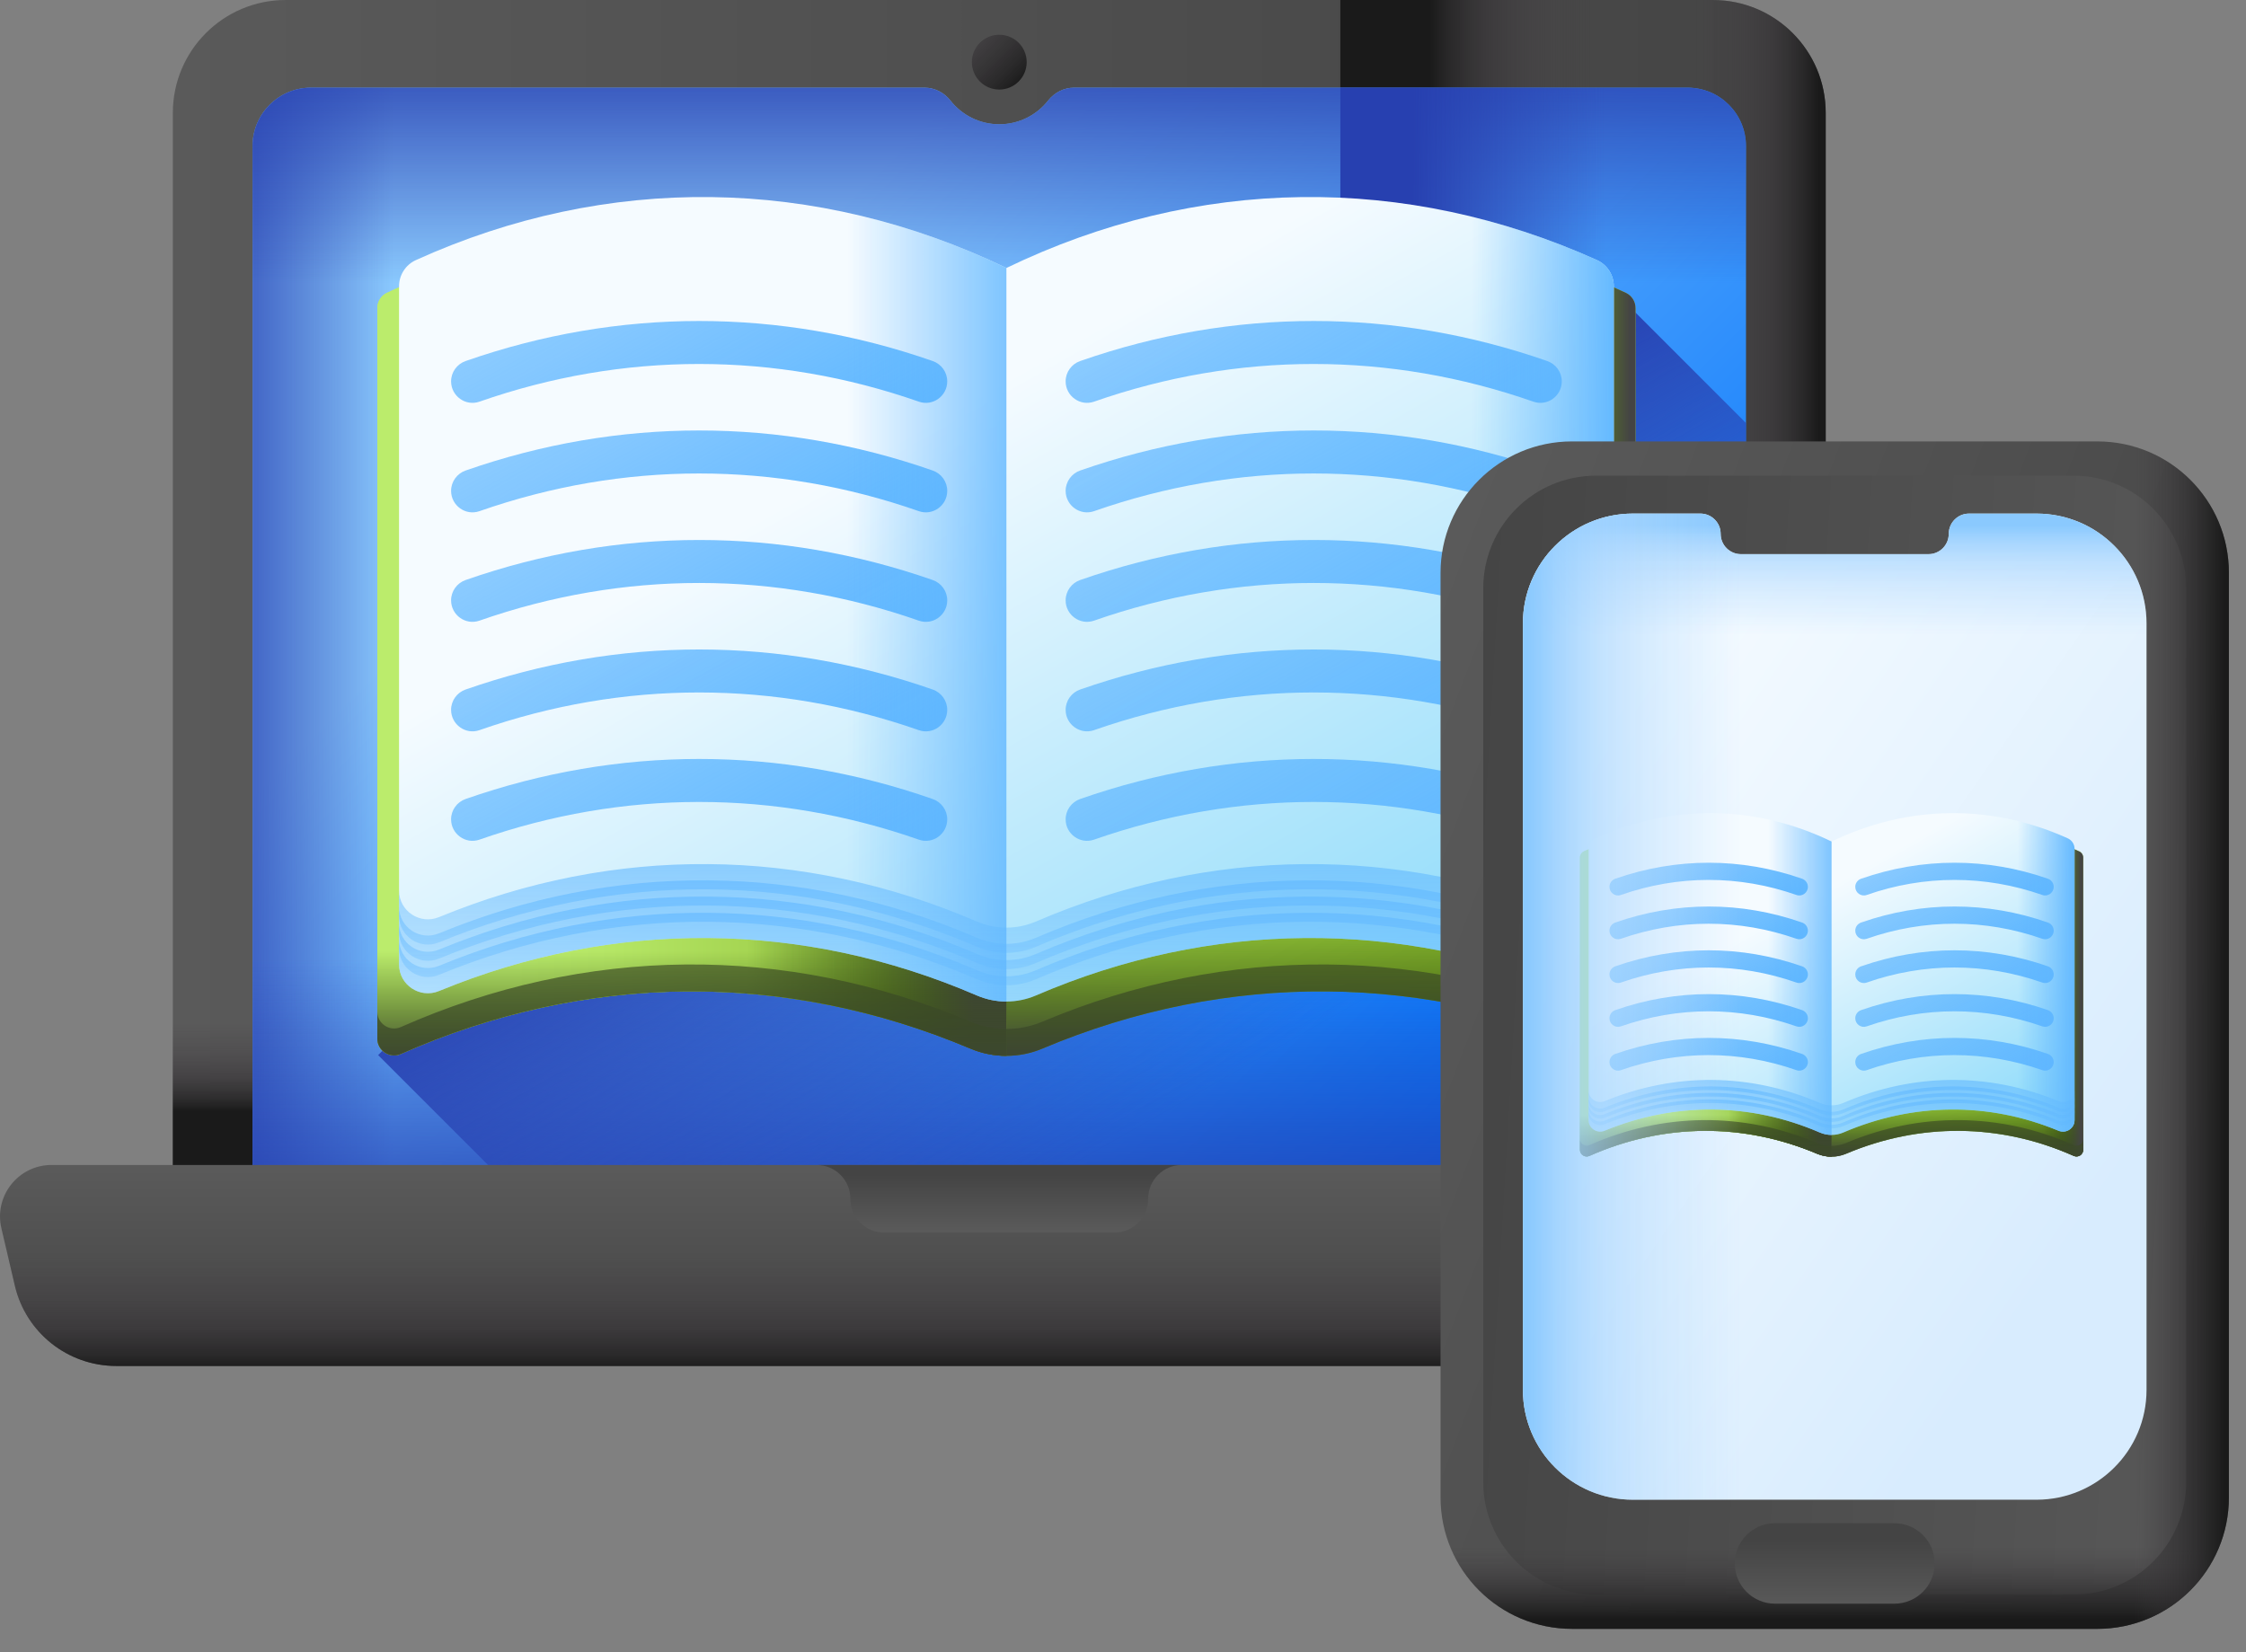 <svg width="87" height="64" viewBox="0 0 87 64" fill="none" xmlns="http://www.w3.org/2000/svg">
<rect x="0" y="0" width="87" height="64" fill="#808080" stroke="none"/>
<path d="M70.72 47.246H6.695V4.374C6.695 1.958 8.653 0 11.068 0H66.346C68.762 0 70.72 1.958 70.72 4.374V47.246Z" fill="url(#paint0_linear_1_51)"/>
<path d="M66.346 0H47.915V47.246H70.72V4.374C70.72 1.958 68.762 0 66.346 0Z" fill="url(#paint1_linear_1_51)"/>
<path d="M66.346 0H51.919V21.328H70.72V4.374C70.72 1.958 68.761 0 66.346 0Z" fill="url(#paint2_linear_1_51)"/>
<path d="M6.695 26.166H70.72V47.246H6.695V26.166Z" fill="url(#paint3_linear_1_51)"/>
<path d="M67.632 5.66V47.246H9.783V5.66C9.783 4.409 10.797 3.396 12.046 3.396H35.813C36.208 3.396 36.572 3.588 36.817 3.898C37.258 4.456 37.941 4.814 38.708 4.814C39.474 4.814 40.157 4.456 40.598 3.898C40.843 3.588 41.207 3.396 41.602 3.396H65.369C66.618 3.396 67.632 4.409 67.632 5.66Z" fill="url(#paint4_linear_1_51)"/>
<path d="M33.79 3.395H12.047C10.797 3.395 9.784 4.409 9.784 5.659V47.246H33.79V3.395Z" fill="url(#paint5_linear_1_51)"/>
<path d="M9.783 26.166H67.632V47.245H9.783V26.166Z" fill="url(#paint6_linear_1_51)"/>
<path d="M67.632 16.388L63.031 11.787L37.534 17.987L14.647 40.874L21.019 47.245H67.632V16.388Z" fill="url(#paint7_linear_1_51)"/>
<path d="M67.632 5.66V23.182H9.783V5.66C9.783 4.409 10.797 3.396 12.046 3.396H35.813C36.208 3.396 36.572 3.588 36.817 3.898C37.258 4.456 37.941 4.814 38.708 4.814C39.474 4.814 40.157 4.456 40.598 3.898C40.843 3.588 41.207 3.396 41.602 3.396H65.369C66.618 3.396 67.632 4.409 67.632 5.66Z" fill="url(#paint8_linear_1_51)"/>
<path d="M67.632 5.659C67.632 4.409 66.618 3.396 65.368 3.396H51.919V21.328H67.632V5.659Z" fill="url(#paint9_linear_1_51)"/>
<path d="M38.707 3.469C39.293 3.469 39.769 2.993 39.769 2.407C39.769 1.821 39.293 1.346 38.707 1.346C38.121 1.346 37.646 1.821 37.646 2.407C37.646 2.993 38.121 3.469 38.707 3.469Z" fill="url(#paint10_linear_1_51)"/>
<path d="M72.914 52.916H4.5C2.627 52.916 1.001 51.627 0.574 49.803L0.054 47.583C-0.24 46.33 0.711 45.13 1.998 45.13H75.417C76.703 45.13 77.654 46.33 77.361 47.583L76.84 49.803C76.413 51.627 74.787 52.916 72.914 52.916Z" fill="url(#paint11_linear_1_51)"/>
<path d="M0.003 47.172C0.006 47.307 0.021 47.444 0.053 47.583L0.574 49.803C1.001 51.627 2.627 52.916 4.5 52.916H72.914C74.787 52.916 76.413 51.627 76.841 49.803L77.361 47.583C77.393 47.445 77.408 47.307 77.411 47.172H0.003Z" fill="url(#paint12_linear_1_51)"/>
<path d="M75.417 45.13H59.988V52.916H72.914C74.787 52.916 76.413 51.627 76.841 49.803L77.361 47.583C77.654 46.33 76.704 45.13 75.417 45.13Z" fill="url(#paint13_linear_1_51)"/>
<path d="M31.638 45.13C32.358 45.134 32.94 45.719 32.94 46.439C32.94 47.163 33.527 47.749 34.25 47.749H43.165C43.888 47.749 44.474 47.163 44.474 46.439C44.474 45.719 45.056 45.134 45.776 45.13H31.638Z" fill="url(#paint14_linear_1_51)"/>
<path d="M62.981 11.345C55.229 7.727 46.711 7.786 38.985 11.522C31.259 7.786 22.74 7.727 14.988 11.345C14.76 11.452 14.616 11.682 14.616 11.934V40.233C14.616 40.703 15.099 41.02 15.528 40.83C22.669 37.668 30.424 37.599 37.591 40.621C38.482 40.997 39.488 40.997 40.378 40.621C47.545 37.599 55.3 37.668 62.441 40.83C62.871 41.02 63.353 40.703 63.353 40.233V11.934C63.353 11.682 63.209 11.452 62.981 11.345Z" fill="url(#paint15_linear_1_51)"/>
<path d="M62.981 11.345C55.229 7.727 46.711 7.786 38.985 11.522C31.259 7.786 22.74 7.727 14.988 11.345C14.76 11.452 14.616 11.682 14.616 11.934V40.233C14.616 40.703 15.099 41.02 15.528 40.83C22.669 37.668 30.424 37.599 37.591 40.621C38.482 40.997 39.488 40.997 40.378 40.621C47.545 37.599 55.3 37.668 62.441 40.83C62.871 41.02 63.353 40.703 63.353 40.233V11.934C63.353 11.682 63.209 11.452 62.981 11.345Z" fill="url(#paint16_linear_1_51)"/>
<path d="M62.981 11.345C60.09 9.996 57.093 9.159 54.07 8.832V38.563C56.905 38.87 59.718 39.624 62.441 40.83C62.87 41.02 63.353 40.703 63.353 40.233V11.934C63.353 11.682 63.209 11.452 62.981 11.345Z" fill="url(#paint17_linear_1_51)"/>
<path d="M38.985 11.522C31.259 7.786 22.74 7.727 14.988 11.345C14.76 11.452 14.616 11.682 14.616 11.934V40.233C14.616 40.703 15.099 41.02 15.528 40.83C22.669 37.668 30.424 37.599 37.591 40.621C38.036 40.809 38.51 40.903 38.985 40.903V11.522Z" fill="url(#paint18_linear_1_51)"/>
<path d="M38.985 11.522C31.259 7.786 22.74 7.727 14.988 11.345C14.76 11.452 14.616 11.682 14.616 11.934V40.233C14.616 40.703 15.099 41.02 15.528 40.83C22.669 37.668 30.424 37.599 37.591 40.621C38.036 40.809 38.51 40.903 38.985 40.903V11.522Z" fill="url(#paint19_linear_1_51)"/>
<path d="M38.985 11.522C31.259 7.786 22.74 7.727 14.988 11.345C14.76 11.452 14.616 11.682 14.616 11.934V40.233C14.616 40.703 15.099 41.02 15.528 40.83C22.669 37.668 30.424 37.599 37.591 40.621C38.036 40.809 38.51 40.903 38.985 40.903V11.522Z" fill="url(#paint20_linear_1_51)"/>
<path d="M62.441 39.787C55.3 36.625 47.545 36.556 40.378 39.579C39.488 39.955 38.482 39.955 37.591 39.579C30.424 36.556 22.669 36.625 15.528 39.787C15.099 39.978 14.616 39.66 14.616 39.191V40.233C14.616 40.703 15.099 41.02 15.528 40.83C22.669 37.668 30.424 37.599 37.591 40.622C38.481 40.997 39.487 40.997 40.378 40.622C47.545 37.599 55.3 37.668 62.441 40.83C62.87 41.02 63.353 40.703 63.353 40.233V39.191C63.353 39.66 62.87 39.977 62.441 39.787Z" fill="url(#paint21_linear_1_51)"/>
<path d="M61.858 10.075C54.453 6.719 46.346 6.822 38.985 10.381C31.623 6.822 23.516 6.719 16.111 10.075C15.712 10.256 15.457 10.655 15.457 11.092V37.362C15.457 38.16 16.268 38.697 17.005 38.392C23.78 35.596 31.085 35.653 37.837 38.561C38.571 38.877 39.399 38.877 40.132 38.561C46.884 35.653 54.189 35.596 60.964 38.392C61.701 38.697 62.512 38.16 62.512 37.362V11.092C62.512 10.655 62.257 10.256 61.858 10.075Z" fill="url(#paint22_linear_1_51)"/>
<path d="M18.572 15.56C24.142 13.612 30.029 13.616 35.592 15.56C36.13 15.749 36.692 15.344 36.692 14.774V14.774C36.692 14.417 36.464 14.103 36.128 13.986C30.215 11.92 23.957 11.917 18.037 13.986C17.701 14.103 17.473 14.417 17.473 14.773C17.473 15.343 18.035 15.748 18.572 15.56Z" fill="url(#paint23_linear_1_51)"/>
<path d="M18.572 19.802C24.142 17.854 30.029 17.857 35.592 19.802C36.13 19.99 36.692 19.585 36.692 19.016V19.015C36.692 18.659 36.464 18.345 36.128 18.227C30.215 16.161 23.957 16.158 18.037 18.227C17.701 18.345 17.473 18.659 17.473 19.015C17.473 19.585 18.035 19.99 18.572 19.802Z" fill="url(#paint24_linear_1_51)"/>
<path d="M18.572 24.043C24.142 22.096 30.029 22.099 35.592 24.044C36.13 24.232 36.692 23.827 36.692 23.257V23.257C36.692 22.901 36.464 22.587 36.128 22.469C30.215 20.403 23.957 20.4 18.037 22.469C17.701 22.587 17.473 22.901 17.473 23.257C17.473 23.827 18.035 24.232 18.572 24.043Z" fill="url(#paint25_linear_1_51)"/>
<path d="M18.572 28.285C24.142 26.337 30.029 26.341 35.592 28.286C36.13 28.474 36.692 28.069 36.692 27.499V27.499C36.692 27.143 36.464 26.828 36.128 26.711C30.215 24.645 23.957 24.642 18.037 26.711C17.701 26.828 17.473 27.142 17.473 27.498C17.473 28.068 18.035 28.473 18.572 28.285Z" fill="url(#paint26_linear_1_51)"/>
<path d="M18.572 32.527C24.142 30.579 30.029 30.582 35.592 32.527C36.13 32.715 36.692 32.31 36.692 31.741V31.74C36.692 31.384 36.464 31.07 36.128 30.953C30.215 28.886 23.957 28.883 18.037 30.952C17.701 31.07 17.473 31.384 17.473 31.74C17.473 32.31 18.035 32.715 18.572 32.527Z" fill="url(#paint27_linear_1_51)"/>
<path d="M42.378 15.56C47.947 13.612 53.834 13.616 59.397 15.56C59.935 15.749 60.497 15.344 60.497 14.774V14.774C60.497 14.417 60.269 14.103 59.933 13.986C54.02 11.92 47.763 11.917 41.842 13.986C41.506 14.103 41.278 14.417 41.278 14.773C41.278 15.343 41.84 15.748 42.378 15.56Z" fill="url(#paint28_linear_1_51)"/>
<path d="M42.378 19.802C47.947 17.854 53.834 17.857 59.397 19.802C59.935 19.99 60.497 19.585 60.497 19.016V19.015C60.497 18.659 60.269 18.345 59.933 18.227C54.02 16.161 47.763 16.158 41.842 18.227C41.506 18.345 41.278 18.659 41.278 19.015C41.278 19.585 41.84 19.99 42.378 19.802Z" fill="url(#paint29_linear_1_51)"/>
<path d="M42.378 24.043C47.947 22.096 53.834 22.099 59.397 24.044C59.935 24.232 60.497 23.827 60.497 23.257V23.257C60.497 22.901 60.269 22.587 59.933 22.469C54.02 20.403 47.763 20.4 41.842 22.469C41.506 22.587 41.278 22.901 41.278 23.257C41.278 23.827 41.84 24.232 42.378 24.043Z" fill="url(#paint30_linear_1_51)"/>
<path d="M42.378 28.285C47.947 26.337 53.834 26.341 59.397 28.286C59.935 28.474 60.497 28.069 60.497 27.499V27.499C60.497 27.143 60.269 26.828 59.933 26.711C54.02 24.645 47.763 24.642 41.842 26.711C41.506 26.828 41.278 27.142 41.278 27.498C41.278 28.068 41.84 28.473 42.378 28.285Z" fill="url(#paint31_linear_1_51)"/>
<path d="M42.378 32.527C47.947 30.579 53.834 30.582 59.397 32.527C59.935 32.715 60.497 32.31 60.497 31.741V31.74C60.497 31.384 60.269 31.07 59.933 30.953C54.02 28.886 47.763 28.883 41.842 30.952C41.506 31.07 41.278 31.384 41.278 31.74C41.278 32.31 41.84 32.715 42.378 32.527Z" fill="url(#paint32_linear_1_51)"/>
<path d="M61.858 10.075C59.762 9.125 57.609 8.453 55.432 8.057V36.763C57.3 37.102 59.151 37.644 60.964 38.392C61.702 38.697 62.512 38.16 62.512 37.362V11.092C62.512 10.655 62.257 10.256 61.858 10.075Z" fill="url(#paint33_linear_1_51)"/>
<path d="M38.985 10.381C31.623 6.822 23.516 6.719 16.111 10.075C15.712 10.256 15.457 10.655 15.457 11.092V37.362C15.457 38.16 16.268 38.697 17.005 38.392C23.78 35.596 31.085 35.653 37.837 38.561C38.204 38.719 38.594 38.798 38.984 38.798V10.381H38.985Z" fill="url(#paint34_linear_1_51)"/>
<path d="M60.964 37.415C54.19 34.619 46.884 34.676 40.132 37.584C39.399 37.9 38.571 37.9 37.838 37.584C31.085 34.676 23.78 34.619 17.005 37.415C16.268 37.719 15.457 37.183 15.457 36.385V37.362C15.457 38.16 16.268 38.697 17.005 38.392C23.78 35.596 31.085 35.653 37.838 38.561C38.571 38.877 39.399 38.877 40.132 38.561C46.884 35.653 54.19 35.596 60.964 38.392C61.702 38.697 62.512 38.16 62.512 37.362V36.385C62.512 37.183 61.702 37.719 60.964 37.415Z" fill="url(#paint35_linear_1_51)"/>
<path d="M60.964 36.786C54.19 33.99 46.884 34.047 40.132 36.955C39.399 37.271 38.571 37.271 37.838 36.955C31.085 34.047 23.78 33.99 17.005 36.786C16.268 37.091 15.457 36.554 15.457 35.756V36.733C15.457 37.531 16.268 38.068 17.005 37.764C23.78 34.968 31.085 35.024 37.838 37.933C38.571 38.248 39.399 38.248 40.132 37.933C46.884 35.024 54.19 34.968 60.964 37.764C61.702 38.068 62.512 37.531 62.512 36.733V35.756C62.512 36.554 61.702 37.091 60.964 36.786Z" fill="url(#paint36_linear_1_51)"/>
<path d="M60.964 36.157C54.19 33.361 46.884 33.418 40.132 36.327C39.399 36.642 38.571 36.642 37.838 36.327C31.085 33.418 23.78 33.361 17.005 36.157C16.268 36.462 15.457 35.925 15.457 35.127V36.104C15.457 36.902 16.268 37.439 17.005 37.135C23.78 34.339 31.085 34.395 37.838 37.304C38.571 37.62 39.399 37.62 40.132 37.304C46.884 34.395 54.19 34.339 60.964 37.135C61.702 37.439 62.512 36.902 62.512 36.104V35.127C62.512 35.925 61.702 36.462 60.964 36.157Z" fill="url(#paint37_linear_1_51)"/>
<path d="M60.964 35.529C54.19 32.733 46.884 32.789 40.132 35.698C39.399 36.014 38.571 36.014 37.838 35.698C31.085 32.789 23.78 32.733 17.005 35.529C16.268 35.833 15.457 35.296 15.457 34.498V35.476C15.457 36.273 16.268 36.81 17.005 36.506C23.78 33.71 31.085 33.767 37.838 36.675C38.571 36.991 39.399 36.991 40.132 36.675C46.884 33.767 54.19 33.71 60.964 36.506C61.702 36.81 62.512 36.274 62.512 35.476V34.498C62.512 35.296 61.702 35.833 60.964 35.529Z" fill="url(#paint38_linear_1_51)"/>
<path d="M86.337 58.007V22.194C86.337 19.38 84.056 17.1 81.243 17.1H60.893C58.08 17.1 55.8 19.38 55.8 22.194V58.007C55.8 60.82 58.08 63.101 60.893 63.101H81.243C84.056 63.101 86.337 60.82 86.337 58.007Z" fill="url(#paint39_linear_1_51)"/>
<path d="M80.316 18.427H61.821C59.409 18.427 57.454 20.382 57.454 22.794V57.407C57.454 59.819 59.409 61.774 61.821 61.774H80.316C82.727 61.774 84.683 59.819 84.683 57.407V22.794C84.683 20.382 82.727 18.427 80.316 18.427Z" fill="url(#paint40_linear_1_51)"/>
<path d="M55.8 42.115V58.012C55.8 60.822 58.082 63.101 60.898 63.101H81.239C84.054 63.101 86.337 60.822 86.337 58.012V42.115H55.8Z" fill="url(#paint41_linear_1_51)"/>
<path d="M73.381 62.125H68.756C67.895 62.125 67.197 61.427 67.197 60.566C67.197 59.706 67.895 59.008 68.756 59.008H73.381C74.241 59.008 74.939 59.706 74.939 60.566C74.939 61.427 74.241 62.125 73.381 62.125Z" fill="url(#paint42_linear_1_51)"/>
<path d="M81.239 17.1H69.068V63.101H81.239C84.054 63.101 86.337 60.822 86.337 58.012V22.189C86.337 19.378 84.054 17.1 81.239 17.1Z" fill="url(#paint43_linear_1_51)"/>
<path d="M83.147 24.152V53.843C83.147 56.193 81.239 58.098 78.885 58.098H63.252C60.898 58.098 58.99 56.193 58.99 53.843V24.152C58.99 21.802 60.898 19.896 63.252 19.896H65.864C66.298 19.896 66.65 20.248 66.65 20.682C66.65 21.115 67.003 21.467 67.437 21.467H74.699C75.134 21.467 75.486 21.115 75.486 20.682C75.486 20.248 75.838 19.896 76.273 19.896H78.885C81.239 19.896 83.147 21.802 83.147 24.152Z" fill="url(#paint44_linear_1_51)"/>
<path d="M80.546 32.985C77.445 31.538 74.038 31.561 70.948 33.056C67.857 31.561 64.45 31.538 61.349 32.985C61.258 33.028 61.2 33.12 61.2 33.22V44.54C61.2 44.728 61.393 44.855 61.565 44.779C64.421 43.514 67.523 43.486 70.39 44.696C70.746 44.846 71.149 44.846 71.505 44.696C74.372 43.486 77.474 43.514 80.33 44.779C80.502 44.855 80.695 44.728 80.695 44.54V33.22C80.695 33.12 80.637 33.028 80.546 32.985Z" fill="url(#paint45_linear_1_51)"/>
<path d="M80.546 32.985C77.445 31.538 74.038 31.561 70.948 33.056C67.857 31.561 64.45 31.538 61.349 32.985C61.258 33.028 61.2 33.12 61.2 33.22V44.54C61.2 44.728 61.393 44.855 61.565 44.779C64.421 43.514 67.523 43.486 70.39 44.696C70.746 44.846 71.149 44.846 71.505 44.696C74.372 43.486 77.474 43.514 80.33 44.779C80.502 44.855 80.695 44.728 80.695 44.54V33.22C80.695 33.12 80.637 33.028 80.546 32.985Z" fill="url(#paint46_linear_1_51)"/>
<path d="M80.546 32.985C79.39 32.445 78.191 32.111 76.982 31.98V43.872C78.116 43.995 79.241 44.297 80.33 44.779C80.502 44.855 80.695 44.728 80.695 44.54V33.22C80.695 33.12 80.637 33.028 80.546 32.985Z" fill="url(#paint47_linear_1_51)"/>
<path d="M70.948 33.056C67.857 31.561 64.45 31.538 61.349 32.985C61.258 33.028 61.2 33.12 61.2 33.22V44.54C61.2 44.728 61.393 44.855 61.565 44.779C64.421 43.514 67.523 43.486 70.39 44.696C70.568 44.771 70.758 44.808 70.948 44.808V33.056Z" fill="url(#paint48_linear_1_51)"/>
<path d="M70.948 33.056C67.857 31.561 64.45 31.538 61.349 32.985C61.258 33.028 61.2 33.12 61.2 33.22V44.54C61.2 44.728 61.393 44.855 61.565 44.779C64.421 43.514 67.523 43.486 70.39 44.696C70.568 44.771 70.758 44.808 70.948 44.808V33.056Z" fill="url(#paint49_linear_1_51)"/>
<path d="M70.948 33.056C67.857 31.561 64.45 31.538 61.349 32.985C61.258 33.028 61.2 33.12 61.2 33.22V44.54C61.2 44.728 61.393 44.855 61.565 44.779C64.421 43.514 67.523 43.486 70.39 44.696C70.568 44.771 70.758 44.808 70.948 44.808V33.056Z" fill="url(#paint50_linear_1_51)"/>
<path d="M80.33 44.362C77.474 43.097 74.372 43.069 71.505 44.279C71.149 44.429 70.746 44.429 70.39 44.279C67.523 43.069 64.421 43.097 61.565 44.362C61.393 44.438 61.2 44.311 61.2 44.123V44.54C61.2 44.728 61.393 44.855 61.565 44.779C64.421 43.514 67.523 43.486 70.39 44.696C70.746 44.846 71.149 44.846 71.505 44.696C74.372 43.486 77.474 43.514 80.33 44.779C80.502 44.855 80.695 44.728 80.695 44.54V44.123C80.695 44.311 80.502 44.438 80.33 44.362Z" fill="url(#paint51_linear_1_51)"/>
<path d="M80.097 32.477C77.135 31.135 73.892 31.176 70.947 32.599C68.003 31.176 64.76 31.135 61.798 32.477C61.639 32.549 61.536 32.709 61.536 32.884V43.392C61.536 43.711 61.861 43.925 62.156 43.804C64.865 42.685 67.788 42.708 70.489 43.871C70.782 43.998 71.113 43.998 71.406 43.871C74.107 42.708 77.029 42.685 79.739 43.804C80.034 43.925 80.358 43.711 80.358 43.392V32.884C80.359 32.709 80.256 32.549 80.097 32.477Z" fill="url(#paint52_linear_1_51)"/>
<path d="M62.782 34.671C65.01 33.892 67.365 33.893 69.59 34.671C69.805 34.746 70.03 34.584 70.03 34.356V34.356C70.03 34.214 69.939 34.088 69.805 34.041C67.439 33.215 64.936 33.214 62.568 34.041C62.434 34.088 62.343 34.214 62.343 34.356C62.343 34.584 62.567 34.746 62.782 34.671Z" fill="url(#paint53_linear_1_51)"/>
<path d="M62.782 36.368C65.01 35.589 67.365 35.59 69.59 36.368C69.805 36.443 70.03 36.281 70.03 36.053V36.053C70.03 35.91 69.939 35.785 69.805 35.738C67.439 34.911 64.936 34.91 62.568 35.738C62.434 35.785 62.343 35.91 62.343 36.053C62.343 36.281 62.567 36.443 62.782 36.368Z" fill="url(#paint54_linear_1_51)"/>
<path d="M62.782 38.064C65.01 37.285 67.365 37.286 69.59 38.064C69.805 38.14 70.03 37.978 70.03 37.75V37.75C70.03 37.607 69.939 37.481 69.805 37.434C67.439 36.608 64.936 36.607 62.568 37.434C62.434 37.481 62.343 37.607 62.343 37.749C62.343 37.977 62.567 38.139 62.782 38.064Z" fill="url(#paint55_linear_1_51)"/>
<path d="M62.782 39.761C65.01 38.982 67.365 38.983 69.59 39.761C69.805 39.836 70.03 39.674 70.03 39.446V39.446C70.03 39.304 69.939 39.178 69.805 39.131C67.439 38.305 64.936 38.304 62.568 39.131C62.434 39.178 62.343 39.304 62.343 39.446C62.343 39.674 62.567 39.836 62.782 39.761Z" fill="url(#paint56_linear_1_51)"/>
<path d="M62.782 41.458C65.01 40.678 67.365 40.68 69.59 41.458C69.805 41.533 70.03 41.371 70.03 41.143V41.143C70.03 41.001 69.939 40.875 69.805 40.828C67.439 40.001 64.936 40 62.568 40.828C62.434 40.875 62.343 41.001 62.343 41.143C62.343 41.371 62.567 41.533 62.782 41.458Z" fill="url(#paint57_linear_1_51)"/>
<path d="M72.305 34.671C74.532 33.892 76.887 33.893 79.113 34.671C79.328 34.746 79.552 34.584 79.552 34.356V34.356C79.552 34.214 79.462 34.088 79.327 34.041C76.962 33.215 74.459 33.214 72.091 34.041C71.956 34.088 71.865 34.214 71.865 34.356C71.865 34.584 72.09 34.746 72.305 34.671Z" fill="url(#paint58_linear_1_51)"/>
<path d="M72.305 36.368C74.532 35.589 76.887 35.59 79.113 36.368C79.328 36.443 79.552 36.281 79.552 36.053V36.053C79.552 35.91 79.462 35.785 79.327 35.738C76.962 34.911 74.459 34.91 72.091 35.738C71.956 35.785 71.865 35.91 71.865 36.053C71.865 36.281 72.09 36.443 72.305 36.368Z" fill="url(#paint59_linear_1_51)"/>
<path d="M72.305 38.064C74.532 37.285 76.887 37.286 79.113 38.064C79.328 38.14 79.552 37.978 79.552 37.75V37.75C79.552 37.607 79.462 37.481 79.327 37.434C76.962 36.608 74.459 36.607 72.091 37.434C71.956 37.481 71.865 37.607 71.865 37.749C71.865 37.977 72.09 38.139 72.305 38.064Z" fill="url(#paint60_linear_1_51)"/>
<path d="M72.305 39.761C74.532 38.982 76.887 38.983 79.113 39.761C79.328 39.836 79.552 39.674 79.552 39.446V39.446C79.552 39.304 79.462 39.178 79.327 39.131C76.962 38.305 74.459 38.304 72.091 39.131C71.956 39.178 71.865 39.304 71.865 39.446C71.865 39.674 72.09 39.836 72.305 39.761Z" fill="url(#paint61_linear_1_51)"/>
<path d="M72.305 41.458C74.532 40.678 76.887 40.68 79.113 41.458C79.328 41.533 79.552 41.371 79.552 41.143V41.143C79.552 41.001 79.462 40.875 79.327 40.828C76.962 40.001 74.459 40 72.091 40.828C71.956 40.875 71.865 41.001 71.865 41.143C71.865 41.371 72.09 41.533 72.305 41.458Z" fill="url(#paint62_linear_1_51)"/>
<path d="M80.097 32.477C79.258 32.097 78.397 31.828 77.526 31.67V43.152C78.274 43.288 79.014 43.505 79.739 43.804C80.034 43.925 80.359 43.711 80.359 43.392V32.884C80.359 32.709 80.256 32.549 80.097 32.477Z" fill="url(#paint63_linear_1_51)"/>
<path d="M70.947 32.599C68.003 31.176 64.76 31.135 61.798 32.477C61.639 32.549 61.536 32.709 61.536 32.884V43.392C61.536 43.711 61.861 43.925 62.156 43.804C64.865 42.685 67.788 42.708 70.489 43.871C70.635 43.935 70.791 43.966 70.947 43.966V32.599H70.947Z" fill="url(#paint64_linear_1_51)"/>
<path d="M79.739 43.413C77.029 42.294 74.107 42.317 71.406 43.48C71.113 43.607 70.782 43.607 70.489 43.48C67.788 42.317 64.865 42.294 62.156 43.413C61.861 43.535 61.536 43.32 61.536 43.001V43.392C61.536 43.711 61.861 43.925 62.156 43.804C64.865 42.685 67.788 42.708 70.489 43.871C70.782 43.998 71.113 43.998 71.406 43.871C74.107 42.708 77.029 42.685 79.739 43.804C80.034 43.925 80.358 43.711 80.358 43.392V43.001C80.359 43.32 80.034 43.535 79.739 43.413Z" fill="url(#paint65_linear_1_51)"/>
<path d="M79.739 43.161C77.029 42.043 74.107 42.066 71.406 43.229C71.113 43.355 70.782 43.355 70.489 43.229C67.788 42.066 64.865 42.043 62.156 43.161C61.861 43.283 61.536 43.069 61.536 42.749V43.14C61.536 43.459 61.861 43.674 62.156 43.552C64.865 42.434 67.788 42.457 70.489 43.62C70.782 43.746 71.113 43.746 71.406 43.62C74.107 42.457 77.029 42.434 79.739 43.552C80.034 43.674 80.358 43.459 80.358 43.14V42.749C80.359 43.068 80.034 43.283 79.739 43.161Z" fill="url(#paint66_linear_1_51)"/>
<path d="M79.739 42.91C77.029 41.791 74.107 41.814 71.406 42.977C71.113 43.104 70.782 43.104 70.489 42.977C67.788 41.814 64.865 41.791 62.156 42.91C61.861 43.032 61.536 42.817 61.536 42.498V42.889C61.536 43.208 61.861 43.422 62.156 43.301C64.865 42.182 67.788 42.205 70.489 43.368C70.782 43.495 71.113 43.495 71.406 43.368C74.107 42.205 77.029 42.182 79.739 43.301C80.034 43.422 80.358 43.208 80.358 42.889V42.498C80.359 42.817 80.034 43.032 79.739 42.91Z" fill="url(#paint67_linear_1_51)"/>
<path d="M79.739 42.658C77.029 41.54 74.107 41.563 71.406 42.726C71.113 42.852 70.782 42.852 70.489 42.726C67.788 41.563 64.865 41.54 62.156 42.658C61.861 42.78 61.536 42.566 61.536 42.246V42.637C61.536 42.956 61.861 43.171 62.156 43.049C64.865 41.931 67.788 41.954 70.489 43.117C70.782 43.243 71.113 43.243 71.406 43.117C74.107 41.954 77.029 41.931 79.739 43.049C80.034 43.171 80.358 42.956 80.358 42.637V42.246C80.359 42.566 80.034 42.78 79.739 42.658Z" fill="url(#paint68_linear_1_51)"/>
<path d="M78.885 19.896H76.273C75.838 19.896 75.486 20.248 75.486 20.682C75.486 21.115 75.134 21.467 74.7 21.467H67.437C67.003 21.467 66.651 21.115 66.651 20.682C66.651 20.248 66.299 19.896 65.864 19.896H63.252C60.898 19.896 58.99 21.802 58.99 24.152V35.065H83.147V24.152C83.147 21.802 81.239 19.896 78.885 19.896Z" fill="url(#paint69_linear_1_51)"/>
<path d="M70.358 21.467H67.437C67.003 21.467 66.65 21.115 66.65 20.682C66.65 20.248 66.298 19.896 65.864 19.896H63.252C60.898 19.896 58.99 21.802 58.99 24.152V53.843C58.99 56.193 60.898 58.098 63.252 58.098H70.358V21.467Z" fill="url(#paint70_linear_1_51)"/>
<defs>
<linearGradient id="paint0_linear_1_51" x1="6.695" y1="23.623" x2="70.72" y2="23.623" gradientUnits="userSpaceOnUse">
<stop stop-color="#5A5A5A"/>
<stop offset="1" stop-color="#444444"/>
</linearGradient>
<linearGradient id="paint1_linear_1_51" x1="65.691" y1="23.623" x2="70.449" y2="23.623" gradientUnits="userSpaceOnUse">
<stop stop-color="#433F43" stop-opacity="0"/>
<stop offset="0.344" stop-color="#403C40" stop-opacity="0.344"/>
<stop offset="0.622" stop-color="#363336" stop-opacity="0.622"/>
<stop offset="0.876" stop-color="#252425" stop-opacity="0.876"/>
<stop offset="1" stop-color="#1A1A1A"/>
</linearGradient>
<linearGradient id="paint2_linear_1_51" x1="61.619" y1="10.664" x2="55.368" y2="10.664" gradientUnits="userSpaceOnUse">
<stop stop-color="#433F43" stop-opacity="0"/>
<stop offset="0.344" stop-color="#403C40" stop-opacity="0.344"/>
<stop offset="0.622" stop-color="#363336" stop-opacity="0.622"/>
<stop offset="0.876" stop-color="#252425" stop-opacity="0.876"/>
<stop offset="1" stop-color="#1A1A1A"/>
</linearGradient>
<linearGradient id="paint3_linear_1_51" x1="38.707" y1="39.611" x2="38.707" y2="43.041" gradientUnits="userSpaceOnUse">
<stop stop-color="#433F43" stop-opacity="0"/>
<stop offset="0.344" stop-color="#403C40" stop-opacity="0.344"/>
<stop offset="0.622" stop-color="#363336" stop-opacity="0.622"/>
<stop offset="0.876" stop-color="#252425" stop-opacity="0.876"/>
<stop offset="1" stop-color="#1A1A1A"/>
</linearGradient>
<linearGradient id="paint4_linear_1_51" x1="26.597" y1="13.873" x2="56.633" y2="43.909" gradientUnits="userSpaceOnUse">
<stop stop-color="#8AC9FE"/>
<stop offset="1" stop-color="#0172FB"/>
</linearGradient>
<linearGradient id="paint5_linear_1_51" x1="15.248" y1="25.32" x2="7.633" y2="25.32" gradientUnits="userSpaceOnUse">
<stop stop-color="#2740B0" stop-opacity="0"/>
<stop offset="1" stop-color="#2740B0"/>
</linearGradient>
<linearGradient id="paint6_linear_1_51" x1="38.708" y1="37.186" x2="38.708" y2="49.007" gradientUnits="userSpaceOnUse">
<stop stop-color="#2740B0" stop-opacity="0"/>
<stop offset="1" stop-color="#2740B0"/>
</linearGradient>
<linearGradient id="paint7_linear_1_51" x1="48.375" y1="41.375" x2="38.89" y2="24.668" gradientUnits="userSpaceOnUse">
<stop stop-color="#2740B0" stop-opacity="0"/>
<stop offset="1" stop-color="#2740B0"/>
</linearGradient>
<linearGradient id="paint8_linear_1_51" x1="38.708" y1="10.995" x2="38.708" y2="1.444" gradientUnits="userSpaceOnUse">
<stop stop-color="#2740B0" stop-opacity="0"/>
<stop offset="1" stop-color="#2740B0"/>
</linearGradient>
<linearGradient id="paint9_linear_1_51" x1="62.158" y1="12.362" x2="54.714" y2="12.362" gradientUnits="userSpaceOnUse">
<stop stop-color="#2740B0" stop-opacity="0"/>
<stop offset="1" stop-color="#2740B0"/>
</linearGradient>
<linearGradient id="paint10_linear_1_51" x1="35.429" y1="-0.87" x2="39.545" y2="3.245" gradientUnits="userSpaceOnUse">
<stop stop-color="#433F43" stop-opacity="0"/>
<stop offset="0.344" stop-color="#403C40" stop-opacity="0.344"/>
<stop offset="0.622" stop-color="#363336" stop-opacity="0.622"/>
<stop offset="0.876" stop-color="#252425" stop-opacity="0.876"/>
<stop offset="1" stop-color="#1A1A1A"/>
</linearGradient>
<linearGradient id="paint11_linear_1_51" x1="38.707" y1="45.307" x2="38.707" y2="52.064" gradientUnits="userSpaceOnUse">
<stop stop-color="#5A5A5A"/>
<stop offset="1" stop-color="#444444"/>
</linearGradient>
<linearGradient id="paint12_linear_1_51" x1="38.707" y1="48.685" x2="38.707" y2="53.083" gradientUnits="userSpaceOnUse">
<stop stop-color="#433F43" stop-opacity="0"/>
<stop offset="0.344" stop-color="#403C40" stop-opacity="0.344"/>
<stop offset="0.622" stop-color="#363336" stop-opacity="0.622"/>
<stop offset="0.876" stop-color="#252425" stop-opacity="0.876"/>
<stop offset="1" stop-color="#1A1A1A"/>
</linearGradient>
<linearGradient id="paint13_linear_1_51" x1="69.879" y1="49.927" x2="75.627" y2="52.586" gradientUnits="userSpaceOnUse">
<stop stop-color="#433F43" stop-opacity="0"/>
<stop offset="0.344" stop-color="#403C40" stop-opacity="0.344"/>
<stop offset="0.622" stop-color="#363336" stop-opacity="0.622"/>
<stop offset="0.876" stop-color="#252425" stop-opacity="0.876"/>
<stop offset="1" stop-color="#1A1A1A"/>
</linearGradient>
<linearGradient id="paint14_linear_1_51" x1="38.707" y1="47.677" x2="38.707" y2="45.517" gradientUnits="userSpaceOnUse">
<stop stop-color="#5A5A5A"/>
<stop offset="1" stop-color="#444444"/>
</linearGradient>
<linearGradient id="paint15_linear_1_51" x1="28.214" y1="7.997" x2="50.912" y2="46.113" gradientUnits="userSpaceOnUse">
<stop stop-color="#BBEC6C"/>
<stop offset="0.197" stop-color="#B5E665"/>
<stop offset="0.48" stop-color="#A5D552"/>
<stop offset="0.812" stop-color="#8ABB33"/>
<stop offset="1" stop-color="#78A91F"/>
</linearGradient>
<linearGradient id="paint16_linear_1_51" x1="38.985" y1="35.886" x2="38.985" y2="40.757" gradientUnits="userSpaceOnUse">
<stop stop-color="#334C0F" stop-opacity="0"/>
<stop offset="0.32" stop-color="#344C12" stop-opacity="0.32"/>
<stop offset="0.565" stop-color="#374A1C" stop-opacity="0.565"/>
<stop offset="0.786" stop-color="#3C482C" stop-opacity="0.786"/>
<stop offset="0.991" stop-color="#444443" stop-opacity="0.991"/>
<stop offset="1" stop-color="#444444"/>
</linearGradient>
<linearGradient id="paint17_linear_1_51" x1="59.388" y1="24.859" x2="63.14" y2="24.859" gradientUnits="userSpaceOnUse">
<stop stop-color="#334C0F" stop-opacity="0"/>
<stop offset="0.32" stop-color="#344C12" stop-opacity="0.32"/>
<stop offset="0.565" stop-color="#374A1C" stop-opacity="0.565"/>
<stop offset="0.786" stop-color="#3C482C" stop-opacity="0.786"/>
<stop offset="0.991" stop-color="#444443" stop-opacity="0.991"/>
<stop offset="1" stop-color="#444444"/>
</linearGradient>
<linearGradient id="paint18_linear_1_51" x1="19.915" y1="24.789" x2="39.078" y2="24.789" gradientUnits="userSpaceOnUse">
<stop stop-color="#BBEC6C"/>
<stop offset="0.197" stop-color="#B5E665"/>
<stop offset="0.48" stop-color="#A5D552"/>
<stop offset="0.812" stop-color="#8ABB33"/>
<stop offset="1" stop-color="#78A91F"/>
</linearGradient>
<linearGradient id="paint19_linear_1_51" x1="28.978" y1="24.789" x2="37.698" y2="24.789" gradientUnits="userSpaceOnUse">
<stop stop-color="#334C0F" stop-opacity="0"/>
<stop offset="0.32" stop-color="#344C12" stop-opacity="0.32"/>
<stop offset="0.565" stop-color="#374A1C" stop-opacity="0.565"/>
<stop offset="0.786" stop-color="#3C482C" stop-opacity="0.786"/>
<stop offset="0.991" stop-color="#444443" stop-opacity="0.991"/>
<stop offset="1" stop-color="#444444"/>
</linearGradient>
<linearGradient id="paint20_linear_1_51" x1="26.8" y1="36.861" x2="26.8" y2="41.203" gradientUnits="userSpaceOnUse">
<stop stop-color="#334C0F" stop-opacity="0"/>
<stop offset="0.32" stop-color="#344C12" stop-opacity="0.32"/>
<stop offset="0.565" stop-color="#374A1C" stop-opacity="0.565"/>
<stop offset="0.786" stop-color="#3C482C" stop-opacity="0.786"/>
<stop offset="0.991" stop-color="#444443" stop-opacity="0.991"/>
<stop offset="1" stop-color="#444444"/>
</linearGradient>
<linearGradient id="paint21_linear_1_51" x1="38.985" y1="17.946" x2="38.985" y2="47.701" gradientUnits="userSpaceOnUse">
<stop stop-color="#334C0F" stop-opacity="0"/>
<stop offset="0.32" stop-color="#344C12" stop-opacity="0.32"/>
<stop offset="0.565" stop-color="#374A1C" stop-opacity="0.565"/>
<stop offset="0.786" stop-color="#3C482C" stop-opacity="0.786"/>
<stop offset="0.991" stop-color="#444443" stop-opacity="0.991"/>
<stop offset="1" stop-color="#444444"/>
</linearGradient>
<linearGradient id="paint22_linear_1_51" x1="34.895" y1="16.988" x2="48.961" y2="41.886" gradientUnits="userSpaceOnUse">
<stop stop-color="#F5FBFF"/>
<stop offset="1" stop-color="#91DCFA"/>
</linearGradient>
<linearGradient id="paint23_linear_1_51" x1="12.816" y1="-11.164" x2="29.415" y2="19.016" gradientUnits="userSpaceOnUse">
<stop stop-color="#60B7FF" stop-opacity="0"/>
<stop offset="1" stop-color="#60B7FF"/>
</linearGradient>
<linearGradient id="paint24_linear_1_51" x1="12.816" y1="-6.922" x2="29.415" y2="23.258" gradientUnits="userSpaceOnUse">
<stop stop-color="#60B7FF" stop-opacity="0"/>
<stop offset="1" stop-color="#60B7FF"/>
</linearGradient>
<linearGradient id="paint25_linear_1_51" x1="12.816" y1="-2.681" x2="29.415" y2="27.499" gradientUnits="userSpaceOnUse">
<stop stop-color="#60B7FF" stop-opacity="0"/>
<stop offset="1" stop-color="#60B7FF"/>
</linearGradient>
<linearGradient id="paint26_linear_1_51" x1="12.816" y1="1.561" x2="29.415" y2="31.741" gradientUnits="userSpaceOnUse">
<stop stop-color="#60B7FF" stop-opacity="0"/>
<stop offset="1" stop-color="#60B7FF"/>
</linearGradient>
<linearGradient id="paint27_linear_1_51" x1="12.816" y1="5.803" x2="29.415" y2="35.983" gradientUnits="userSpaceOnUse">
<stop stop-color="#60B7FF" stop-opacity="0"/>
<stop offset="1" stop-color="#60B7FF"/>
</linearGradient>
<linearGradient id="paint28_linear_1_51" x1="36.621" y1="-11.164" x2="53.22" y2="19.016" gradientUnits="userSpaceOnUse">
<stop stop-color="#60B7FF" stop-opacity="0"/>
<stop offset="1" stop-color="#60B7FF"/>
</linearGradient>
<linearGradient id="paint29_linear_1_51" x1="36.621" y1="-6.922" x2="53.22" y2="23.258" gradientUnits="userSpaceOnUse">
<stop stop-color="#60B7FF" stop-opacity="0"/>
<stop offset="1" stop-color="#60B7FF"/>
</linearGradient>
<linearGradient id="paint30_linear_1_51" x1="36.621" y1="-2.681" x2="53.22" y2="27.499" gradientUnits="userSpaceOnUse">
<stop stop-color="#60B7FF" stop-opacity="0"/>
<stop offset="1" stop-color="#60B7FF"/>
</linearGradient>
<linearGradient id="paint31_linear_1_51" x1="36.621" y1="1.561" x2="53.22" y2="31.741" gradientUnits="userSpaceOnUse">
<stop stop-color="#60B7FF" stop-opacity="0"/>
<stop offset="1" stop-color="#60B7FF"/>
</linearGradient>
<linearGradient id="paint32_linear_1_51" x1="36.621" y1="5.803" x2="53.22" y2="35.983" gradientUnits="userSpaceOnUse">
<stop stop-color="#60B7FF" stop-opacity="0"/>
<stop offset="1" stop-color="#60B7FF"/>
</linearGradient>
<linearGradient id="paint33_linear_1_51" x1="57.019" y1="23.268" x2="62.76" y2="23.268" gradientUnits="userSpaceOnUse">
<stop stop-color="#60B7FF" stop-opacity="0"/>
<stop offset="1" stop-color="#60B7FF"/>
</linearGradient>
<linearGradient id="paint34_linear_1_51" x1="32.849" y1="23.215" x2="40.537" y2="23.215" gradientUnits="userSpaceOnUse">
<stop stop-color="#60B7FF" stop-opacity="0"/>
<stop offset="1" stop-color="#60B7FF"/>
</linearGradient>
<linearGradient id="paint35_linear_1_51" x1="38.985" y1="41.798" x2="38.985" y2="31.27" gradientUnits="userSpaceOnUse">
<stop stop-color="#60B7FF" stop-opacity="0"/>
<stop offset="1" stop-color="#60B7FF"/>
</linearGradient>
<linearGradient id="paint36_linear_1_51" x1="38.985" y1="41.169" x2="38.985" y2="30.642" gradientUnits="userSpaceOnUse">
<stop stop-color="#60B7FF" stop-opacity="0"/>
<stop offset="1" stop-color="#60B7FF"/>
</linearGradient>
<linearGradient id="paint37_linear_1_51" x1="38.985" y1="40.541" x2="38.985" y2="30.013" gradientUnits="userSpaceOnUse">
<stop stop-color="#60B7FF" stop-opacity="0"/>
<stop offset="1" stop-color="#60B7FF"/>
</linearGradient>
<linearGradient id="paint38_linear_1_51" x1="38.985" y1="39.912" x2="38.985" y2="29.384" gradientUnits="userSpaceOnUse">
<stop stop-color="#60B7FF" stop-opacity="0"/>
<stop offset="1" stop-color="#60B7FF"/>
</linearGradient>
<linearGradient id="paint39_linear_1_51" x1="51.527" y1="32.561" x2="86.833" y2="46.183" gradientUnits="userSpaceOnUse">
<stop stop-color="#5A5A5A"/>
<stop offset="1" stop-color="#444444"/>
</linearGradient>
<linearGradient id="paint40_linear_1_51" x1="89.382" y1="41.16" x2="54.717" y2="39.154" gradientUnits="userSpaceOnUse">
<stop stop-color="#5A5A5A"/>
<stop offset="1" stop-color="#444444"/>
</linearGradient>
<linearGradient id="paint41_linear_1_51" x1="71.068" y1="59.929" x2="71.068" y2="62.726" gradientUnits="userSpaceOnUse">
<stop stop-color="#433F43" stop-opacity="0"/>
<stop offset="1" stop-color="#1A1A1A"/>
</linearGradient>
<linearGradient id="paint42_linear_1_51" x1="71.068" y1="62.296" x2="71.068" y2="59.685" gradientUnits="userSpaceOnUse">
<stop stop-color="#5A5A5A"/>
<stop offset="1" stop-color="#444444"/>
</linearGradient>
<linearGradient id="paint43_linear_1_51" x1="82.691" y1="40.1" x2="86.171" y2="40.1" gradientUnits="userSpaceOnUse">
<stop stop-color="#433F43" stop-opacity="0"/>
<stop offset="1" stop-color="#1A1A1A"/>
</linearGradient>
<linearGradient id="paint44_linear_1_51" x1="59.768" y1="31.154" x2="81.666" y2="46.353" gradientUnits="userSpaceOnUse">
<stop stop-color="#F5FBFF"/>
<stop offset="1" stop-color="#D8ECFE"/>
</linearGradient>
<linearGradient id="paint45_linear_1_51" x1="66.639" y1="31.646" x2="75.718" y2="46.892" gradientUnits="userSpaceOnUse">
<stop stop-color="#BBEC6C"/>
<stop offset="0.197" stop-color="#B5E665"/>
<stop offset="0.48" stop-color="#A5D552"/>
<stop offset="0.812" stop-color="#8ABB33"/>
<stop offset="1" stop-color="#78A91F"/>
</linearGradient>
<linearGradient id="paint46_linear_1_51" x1="70.948" y1="42.801" x2="70.948" y2="44.749" gradientUnits="userSpaceOnUse">
<stop stop-color="#334C0F" stop-opacity="0"/>
<stop offset="0.32" stop-color="#344C12" stop-opacity="0.32"/>
<stop offset="0.565" stop-color="#374A1C" stop-opacity="0.565"/>
<stop offset="0.786" stop-color="#3C482C" stop-opacity="0.786"/>
<stop offset="0.991" stop-color="#444443" stop-opacity="0.991"/>
<stop offset="1" stop-color="#444444"/>
</linearGradient>
<linearGradient id="paint47_linear_1_51" x1="79.109" y1="38.391" x2="80.61" y2="38.391" gradientUnits="userSpaceOnUse">
<stop stop-color="#334C0F" stop-opacity="0"/>
<stop offset="0.32" stop-color="#344C12" stop-opacity="0.32"/>
<stop offset="0.565" stop-color="#374A1C" stop-opacity="0.565"/>
<stop offset="0.786" stop-color="#3C482C" stop-opacity="0.786"/>
<stop offset="0.991" stop-color="#444443" stop-opacity="0.991"/>
<stop offset="1" stop-color="#444444"/>
</linearGradient>
<linearGradient id="paint48_linear_1_51" x1="63.319" y1="38.363" x2="70.985" y2="38.363" gradientUnits="userSpaceOnUse">
<stop stop-color="#BBEC6C"/>
<stop offset="0.197" stop-color="#B5E665"/>
<stop offset="0.48" stop-color="#A5D552"/>
<stop offset="0.812" stop-color="#8ABB33"/>
<stop offset="1" stop-color="#78A91F"/>
</linearGradient>
<linearGradient id="paint49_linear_1_51" x1="66.945" y1="38.363" x2="70.433" y2="38.363" gradientUnits="userSpaceOnUse">
<stop stop-color="#334C0F" stop-opacity="0"/>
<stop offset="0.32" stop-color="#344C12" stop-opacity="0.32"/>
<stop offset="0.565" stop-color="#374A1C" stop-opacity="0.565"/>
<stop offset="0.786" stop-color="#3C482C" stop-opacity="0.786"/>
<stop offset="0.991" stop-color="#444443" stop-opacity="0.991"/>
<stop offset="1" stop-color="#444444"/>
</linearGradient>
<linearGradient id="paint50_linear_1_51" x1="66.074" y1="43.191" x2="66.074" y2="44.928" gradientUnits="userSpaceOnUse">
<stop stop-color="#334C0F" stop-opacity="0"/>
<stop offset="0.32" stop-color="#344C12" stop-opacity="0.32"/>
<stop offset="0.565" stop-color="#374A1C" stop-opacity="0.565"/>
<stop offset="0.786" stop-color="#3C482C" stop-opacity="0.786"/>
<stop offset="0.991" stop-color="#444443" stop-opacity="0.991"/>
<stop offset="1" stop-color="#444444"/>
</linearGradient>
<linearGradient id="paint51_linear_1_51" x1="70.948" y1="35.625" x2="70.948" y2="47.527" gradientUnits="userSpaceOnUse">
<stop stop-color="#334C0F" stop-opacity="0"/>
<stop offset="0.32" stop-color="#344C12" stop-opacity="0.32"/>
<stop offset="0.565" stop-color="#374A1C" stop-opacity="0.565"/>
<stop offset="0.786" stop-color="#3C482C" stop-opacity="0.786"/>
<stop offset="0.991" stop-color="#444443" stop-opacity="0.991"/>
<stop offset="1" stop-color="#444444"/>
</linearGradient>
<linearGradient id="paint52_linear_1_51" x1="69.311" y1="35.242" x2="74.938" y2="45.202" gradientUnits="userSpaceOnUse">
<stop stop-color="#F5FBFF"/>
<stop offset="1" stop-color="#91DCFA"/>
</linearGradient>
<linearGradient id="paint53_linear_1_51" x1="60.48" y1="23.981" x2="67.119" y2="36.053" gradientUnits="userSpaceOnUse">
<stop stop-color="#60B7FF" stop-opacity="0"/>
<stop offset="1" stop-color="#60B7FF"/>
</linearGradient>
<linearGradient id="paint54_linear_1_51" x1="60.48" y1="25.678" x2="67.119" y2="37.75" gradientUnits="userSpaceOnUse">
<stop stop-color="#60B7FF" stop-opacity="0"/>
<stop offset="1" stop-color="#60B7FF"/>
</linearGradient>
<linearGradient id="paint55_linear_1_51" x1="60.48" y1="27.375" x2="67.119" y2="39.447" gradientUnits="userSpaceOnUse">
<stop stop-color="#60B7FF" stop-opacity="0"/>
<stop offset="1" stop-color="#60B7FF"/>
</linearGradient>
<linearGradient id="paint56_linear_1_51" x1="60.48" y1="29.071" x2="67.119" y2="41.143" gradientUnits="userSpaceOnUse">
<stop stop-color="#60B7FF" stop-opacity="0"/>
<stop offset="1" stop-color="#60B7FF"/>
</linearGradient>
<linearGradient id="paint57_linear_1_51" x1="60.48" y1="30.768" x2="67.119" y2="42.84" gradientUnits="userSpaceOnUse">
<stop stop-color="#60B7FF" stop-opacity="0"/>
<stop offset="1" stop-color="#60B7FF"/>
</linearGradient>
<linearGradient id="paint58_linear_1_51" x1="70.002" y1="23.981" x2="76.642" y2="36.053" gradientUnits="userSpaceOnUse">
<stop stop-color="#60B7FF" stop-opacity="0"/>
<stop offset="1" stop-color="#60B7FF"/>
</linearGradient>
<linearGradient id="paint59_linear_1_51" x1="70.002" y1="25.678" x2="76.642" y2="37.75" gradientUnits="userSpaceOnUse">
<stop stop-color="#60B7FF" stop-opacity="0"/>
<stop offset="1" stop-color="#60B7FF"/>
</linearGradient>
<linearGradient id="paint60_linear_1_51" x1="70.002" y1="27.375" x2="76.642" y2="39.447" gradientUnits="userSpaceOnUse">
<stop stop-color="#60B7FF" stop-opacity="0"/>
<stop offset="1" stop-color="#60B7FF"/>
</linearGradient>
<linearGradient id="paint61_linear_1_51" x1="70.002" y1="29.071" x2="76.642" y2="41.143" gradientUnits="userSpaceOnUse">
<stop stop-color="#60B7FF" stop-opacity="0"/>
<stop offset="1" stop-color="#60B7FF"/>
</linearGradient>
<linearGradient id="paint62_linear_1_51" x1="70.002" y1="30.768" x2="76.642" y2="42.84" gradientUnits="userSpaceOnUse">
<stop stop-color="#60B7FF" stop-opacity="0"/>
<stop offset="1" stop-color="#60B7FF"/>
</linearGradient>
<linearGradient id="paint63_linear_1_51" x1="78.161" y1="37.754" x2="80.458" y2="37.754" gradientUnits="userSpaceOnUse">
<stop stop-color="#60B7FF" stop-opacity="0"/>
<stop offset="1" stop-color="#60B7FF"/>
</linearGradient>
<linearGradient id="paint64_linear_1_51" x1="68.493" y1="37.733" x2="71.568" y2="37.733" gradientUnits="userSpaceOnUse">
<stop stop-color="#60B7FF" stop-opacity="0"/>
<stop offset="1" stop-color="#60B7FF"/>
</linearGradient>
<linearGradient id="paint65_linear_1_51" x1="70.947" y1="45.166" x2="70.947" y2="40.955" gradientUnits="userSpaceOnUse">
<stop stop-color="#60B7FF" stop-opacity="0"/>
<stop offset="1" stop-color="#60B7FF"/>
</linearGradient>
<linearGradient id="paint66_linear_1_51" x1="70.947" y1="44.915" x2="70.947" y2="40.704" gradientUnits="userSpaceOnUse">
<stop stop-color="#60B7FF" stop-opacity="0"/>
<stop offset="1" stop-color="#60B7FF"/>
</linearGradient>
<linearGradient id="paint67_linear_1_51" x1="70.947" y1="44.663" x2="70.947" y2="40.452" gradientUnits="userSpaceOnUse">
<stop stop-color="#60B7FF" stop-opacity="0"/>
<stop offset="1" stop-color="#60B7FF"/>
</linearGradient>
<linearGradient id="paint68_linear_1_51" x1="70.947" y1="44.412" x2="70.947" y2="40.201" gradientUnits="userSpaceOnUse">
<stop stop-color="#60B7FF" stop-opacity="0"/>
<stop offset="1" stop-color="#60B7FF"/>
</linearGradient>
<linearGradient id="paint69_linear_1_51" x1="71.068" y1="24.593" x2="71.068" y2="20.364" gradientUnits="userSpaceOnUse">
<stop stop-color="#B3DAFE" stop-opacity="0"/>
<stop offset="0.431" stop-color="#B1D9FE" stop-opacity="0.432"/>
<stop offset="0.666" stop-color="#A9D6FE" stop-opacity="0.666"/>
<stop offset="0.852" stop-color="#9BD0FE" stop-opacity="0.852"/>
<stop offset="1" stop-color="#8AC9FE"/>
</linearGradient>
<linearGradient id="paint70_linear_1_51" x1="67.471" y1="38.997" x2="59.194" y2="38.997" gradientUnits="userSpaceOnUse">
<stop stop-color="#B3DAFE" stop-opacity="0"/>
<stop offset="0.431" stop-color="#B1D9FE" stop-opacity="0.432"/>
<stop offset="0.666" stop-color="#A9D6FE" stop-opacity="0.666"/>
<stop offset="0.852" stop-color="#9BD0FE" stop-opacity="0.852"/>
<stop offset="1" stop-color="#8AC9FE"/>
</linearGradient>
</defs>
</svg>
